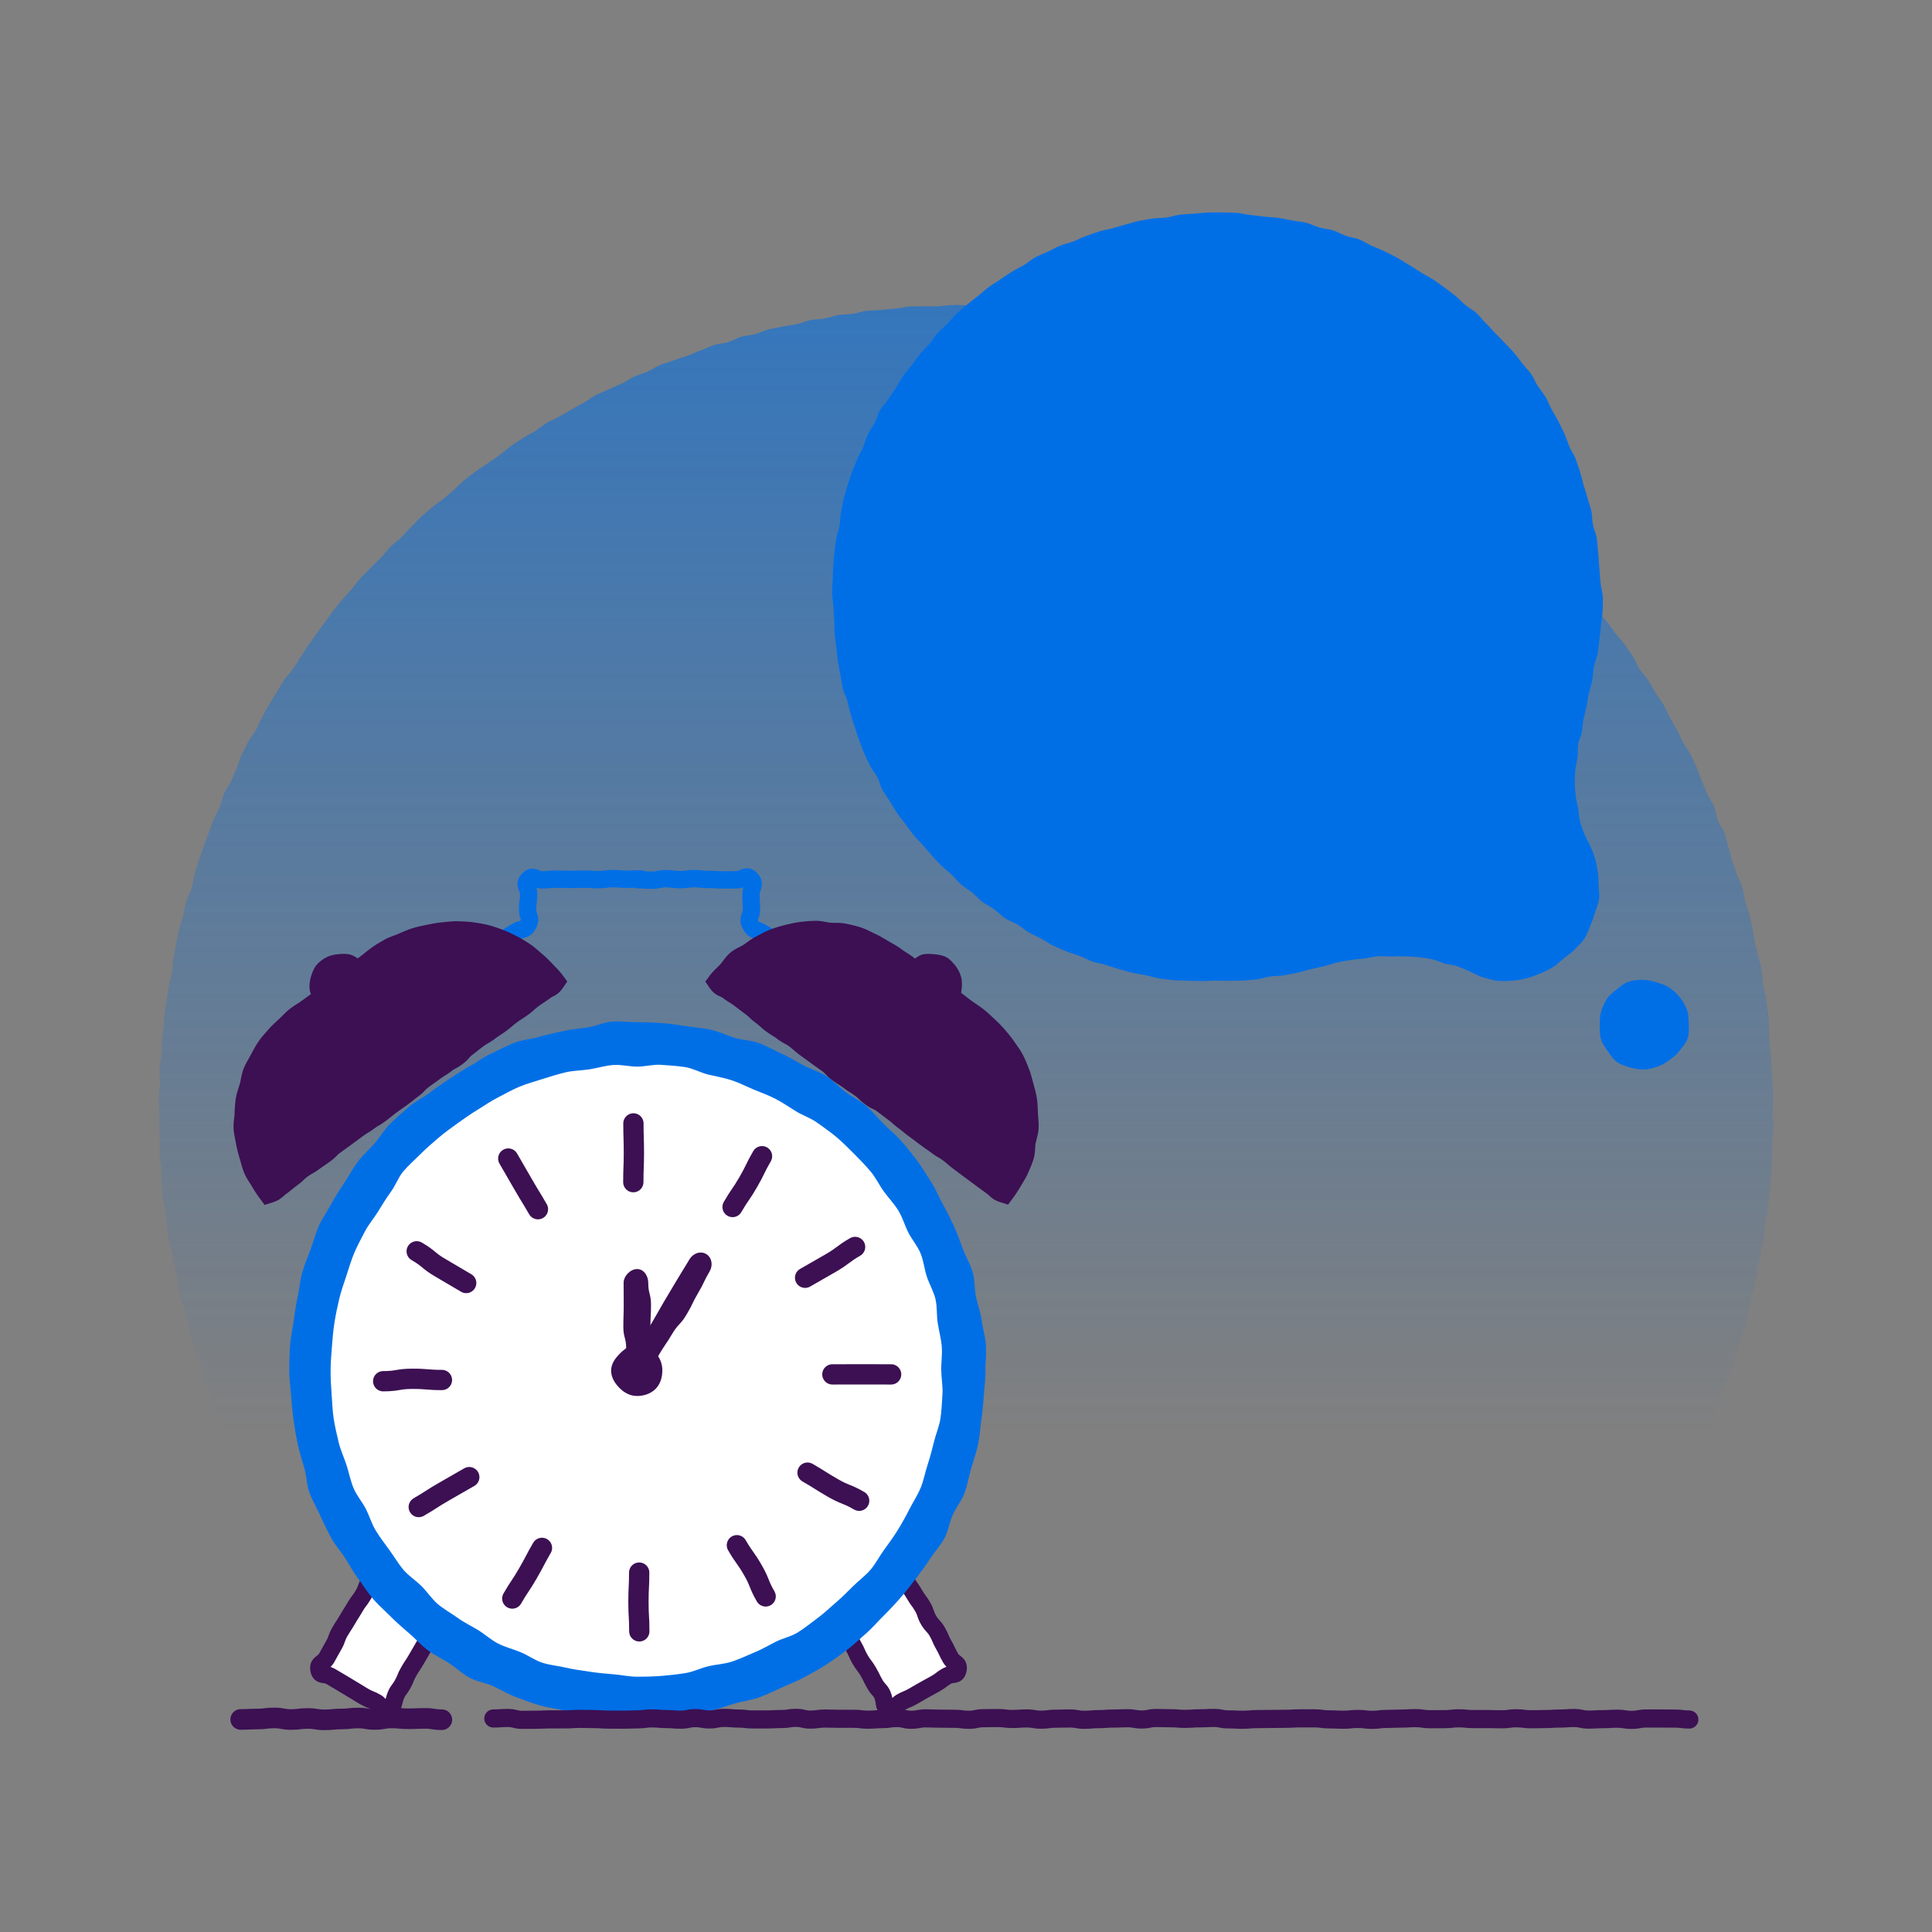<?xml version="1.0" encoding="UTF-8"?>
<svg xmlns="http://www.w3.org/2000/svg" data-name="Layer 1" viewBox="0 0 500 500" width="64" height="64"><rect x="0" y="0" width="500" height="500" fill="#808080" stroke="none"/><defs><linearGradient id="a" x1="250.03" x2="250.03" y1="419.21" y2="-118.78" gradientUnits="userSpaceOnUse"><stop offset=".09" stop-color="#006fe6" stop-opacity="0"/><stop offset=".42" stop-color="#006fe6" stop-opacity=".35"/><stop offset="1" stop-color="#006fe6"/></linearGradient></defs><path fill="url(#a)" d="M458.68 287.97c0 1.23.38 2.45.36 3.67-.02 1.23-.38 2.44-.42 3.66-.04 1.22.01 2.45-.05 3.67s.03 2.46-.06 3.67c-.08 1.22-.19 2.44-.3 3.66-.11 1.22-.26 2.44-.39 3.65s-.22 2.44-.37 3.65-.59 2.39-.76 3.6c-.17 1.21-.11 2.46-.31 3.66s-.56 2.39-.77 3.59c-.21 1.21-.42 2.41-.66 3.61s-.38 2.42-.63 3.62-.66 2.36-.94 3.55-.46 2.41-.75 3.59-.39 2.43-.71 3.61-.87 2.3-1.21 3.48c-.34 1.18-.81 2.31-1.17 3.48s-.44 2.43-.82 3.59-1.01 2.24-1.41 3.4-.98 2.25-1.4 3.39-.69 2.35-1.13 3.49-.64 2.38-1.1 3.51-.91 2.28-1.39 3.4-1.26 2.12-1.77 3.23-1.16 2.16-1.68 3.26c-.52 1.11-.93 2.27-1.47 3.36s-1.1 2.18-1.66 3.27c-.56 1.09-1.11 2.18-1.68 3.26s-.95 2.27-1.54 3.34-1.48 1.97-2.09 3.03-1.03 2.23-1.67 3.28c-.63 1.05-1.49 1.96-2.14 2.99s-1.18 2.15-1.85 3.17c-.67 1.02-1.31 2.07-2 3.08-.69 1.01-1.62 1.85-2.33 2.85s-1.34 2.05-2.06 3.03-1.49 1.93-2.23 2.91-1.39 2.01-2.15 2.97c-.76.96-1.41 2.01-2.18 2.95s-1.49 1.95-2.28 2.88-1.68 1.78-2.49 2.7c-.81.92-1.8 1.67-2.62 2.57s-1.64 1.81-2.47 2.7-1.59 1.76-2.44 2.64c-1.81.35-1.82.15-3.67.15-1.85 0-1.85.1-3.69.1s-1.85-.37-3.69-.37c-1.85 0-1.85.37-3.69.37s-1.84-.03-3.69-.03-1.84-.19-3.69-.19-1.84.08-3.69.08-1.84.11-3.69.11-1.84-.13-3.69-.13-1.85.1-3.69.1-1.85.11-3.69.11c-1.85 0-1.85-.14-3.69-.14-1.85 0-1.85-.23-3.69-.23s-1.84-.08-3.69-.08-1.84.41-3.69.41c-1.84 0-1.84-.31-3.69-.31-1.85 0-1.85.25-3.69.25s-1.85-.19-3.69-.19-1.85.05-3.69.05c-1.85 0-1.85-.21-3.69-.21s-1.85.37-3.69.37c-1.85 0-1.85-.2-3.69-.2s-1.85.3-3.69.3-1.85.03-3.69.03c-1.85 0-1.85-.34-3.69-.34-1.85 0-1.85.3-3.69.3-1.85 0-1.85-.09-3.69-.09-1.85 0-1.85-.3-3.69-.3s-1.85.08-3.69.08c-1.84 0-1.84.02-3.69.02s-1.84.15-3.69.15h-3.69c-1.85 0-1.84-.25-3.69-.25s-1.85.23-3.69.23-1.85-.26-3.69-.26c-1.84 0-1.84.39-3.69.39s-1.84-.16-3.69-.16c-1.84 0-1.84-.21-3.69-.21s-1.84.4-3.69.4c-1.84 0-1.84-.17-3.69-.17h-3.69c-1.85 0-1.85.06-3.69.06-1.85 0-1.85.06-3.69.06-1.84 0-1.84-.24-3.69-.24-1.84 0-1.84.22-3.69.22s-1.85-.1-3.69-.1c-1.85 0-1.85-.26-3.69-.26s-1.85.05-3.69.05-1.85.23-3.69.23-1.85-.16-3.69-.16c-1.85 0-1.85-.09-3.69-.09-1.85 0-1.85.31-3.69.31s-1.85-.34-3.69-.34c-1.85 0-1.85.41-3.69.41s-1.85-.28-3.69-.28-1.85.03-3.69.03-1.85.23-3.69.23c-1.85 0-1.85-.23-3.69-.23-1.85 0-1.85-.17-3.69-.17-1.85 0-1.85.44-3.69.44-1.85 0-1.85-.3-3.69-.3-1.85 0-1.85.11-3.69.11s-1.85-.13-3.69-.13c-1.85 0-1.85-.05-3.69-.05s-1.85.24-3.69.24-1.85.07-3.69.07c-1.85 0-1.85-.11-3.69-.11-1.84 0-1.84-.15-3.69-.15s-1.85.11-3.69.11c-1.85 0-1.85-.21-3.69-.21-1.85 0-1.85.27-3.7.27s-1.85-.07-3.69-.07-1.85.1-3.7.1-1.85.05-3.7.05-1.85.07-3.7.07-1.85-.44-3.7-.44-1.85-.01-3.7-.01-1.85.15-3.7.15-1.85.22-3.7.22-1.85-.08-3.7-.08-1.93.55-3.75.2c-.85-.88-1.8-1.87-2.63-2.76-.84-.89-1.6-1.85-2.43-2.76s-1.38-2.04-2.19-2.96-1.72-1.74-2.51-2.68-1.56-1.88-2.33-2.83c-.77-.95-1.79-1.7-2.55-2.66s-1.4-2.01-2.14-2.99-1.57-1.89-2.29-2.87c-.72-.99-1.46-1.97-2.17-2.96s-1.28-2.09-1.97-3.1-1.19-2.14-1.86-3.17c-.67-1.02-1.4-2-2.05-3.04s-1.48-1.96-2.11-3.01c-.63-1.05-.93-2.29-1.55-3.35s-1.31-2.06-1.91-3.13-1.25-2.1-1.83-3.18-1.06-2.21-1.62-3.29c-.56-1.09-1.44-2.01-1.98-3.11s-1.06-2.21-1.58-3.32-.85-2.3-1.35-3.42c-.5-1.11-1.03-2.22-1.51-3.34-.48-1.12-.71-2.35-1.17-3.48-.46-1.13-.9-2.27-1.34-3.41s-1.01-2.23-1.43-3.38c-.42-1.15-.94-2.26-1.34-3.42s-.59-2.38-.98-3.54-.91-2.27-1.27-3.44-.61-2.37-.94-3.55-.61-2.36-.93-3.55-.59-2.37-.88-3.56-.9-2.3-1.18-3.49-.18-2.46-.44-3.66-.49-2.39-.73-3.59-.49-2.39-.7-3.6-.84-2.34-1.03-3.55-.19-2.45-.36-3.66-.2-2.44-.35-3.65-.59-2.39-.72-3.61c-.13-1.21-.22-2.44-.32-3.66s.01-2.45-.07-3.68-.38-2.43-.45-3.65.07-2.45.03-3.68-.08-2.44-.1-3.67.02-2.44.02-3.67-.19-2.46-.17-3.69.29-2.45.34-3.68c.04-1.23-.22-2.47-.16-3.7s.43-2.44.51-3.66c.09-1.23 0-2.47.11-3.69.11-1.23.35-2.44.48-3.66s.1-2.47.25-3.68c.15-1.22.38-2.43.56-3.65s.4-2.43.6-3.64c.19-1.22.6-2.39.81-3.6s.13-2.48.37-3.68.42-2.43.68-3.63.5-2.41.78-3.61.74-2.35 1.04-3.54.5-2.41.82-3.6.99-2.28 1.34-3.45.44-2.43.8-3.61.68-2.37 1.06-3.53.81-2.33 1.21-3.49.87-2.3 1.3-3.45.83-2.32 1.27-3.46c.45-1.15 1.15-2.19 1.61-3.33.47-1.14.66-2.39 1.14-3.52s1.33-2.1 1.83-3.22c.51-1.12.95-2.27 1.47-3.38.53-1.11.7-2.39 1.25-3.49s1.11-2.2 1.67-3.29 1.46-2.01 2.04-3.09.99-2.26 1.6-3.33 1.18-2.16 1.8-3.22c.62-1.06 1.26-2.11 1.9-3.16s1.28-2.1 1.94-3.14 1.64-1.86 2.32-2.89c.68-1.03 1.3-2.09 1.99-3.1.7-1.01 1.29-2.1 2-3.1s1.41-2.01 2.14-3 1.43-2 2.18-2.98 1.41-2.02 2.18-2.98c.76-.96 1.55-1.91 2.33-2.86s1.65-1.83 2.44-2.76 1.5-1.95 2.32-2.87 1.77-1.72 2.6-2.62c.83-.91 1.77-1.71 2.62-2.6s1.56-1.91 2.42-2.79c.86-.88 1.94-1.54 2.81-2.4s1.63-1.85 2.52-2.69 1.68-1.8 2.59-2.63 1.87-1.59 2.79-2.41 2.01-1.43 2.95-2.22 1.86-1.6 2.81-2.38c.95-.78 1.73-1.77 2.69-2.54.96-.76 1.96-1.49 2.93-2.24s2.07-1.34 3.06-2.07 2.04-1.37 3.04-2.08 1.87-1.61 2.88-2.31 2.04-1.37 3.07-2.05c1.03-.68 2.16-1.18 3.2-1.84s1.97-1.48 3.02-2.12 2.23-1.05 3.29-1.67c1.06-.62 2.12-1.24 3.19-1.84s2.14-1.21 3.22-1.79 2.04-1.4 3.13-1.96 2.26-.97 3.37-1.51 2.25-.98 3.36-1.5c1.11-.53 2.11-1.28 3.23-1.79s2.32-.82 3.45-1.3 2.14-1.25 3.28-1.72 2.35-.74 3.49-1.19c1.14-.44 2.35-.73 3.5-1.16s2.25-1 3.41-1.4c1.16-.4 2.26-.99 3.43-1.37s2.46-.37 3.64-.73 2.24-1.09 3.42-1.43c1.18-.34 2.45-.36 3.64-.68 1.18-.32 2.29-.94 3.49-1.24 1.19-.3 2.42-.43 3.62-.71 1.2-.28 2.43-.37 3.64-.62s2.34-.83 3.54-1.06 2.46-.2 3.67-.41 2.37-.72 3.58-.91 2.47-.13 3.68-.3 2.39-.64 3.62-.79 2.46-.1 3.69-.23c1.22-.13 2.45-.2 3.67-.31s2.43-.47 3.66-.55 2.46-.01 3.69-.07 2.46.05 3.69 0 2.45-.29 3.68-.32 2.46.02 3.69.02 2.46.23 3.69.25c1.23.02 2.47-.19 3.69-.15 1.23.04 2.44.48 3.67.54s2.48-.24 3.7-.15c1.23.09 2.43.52 3.65.63s2.48-.1 3.7.03 2.4.62 3.62.77c1.22.15 2.44.29 3.65.46s2.45.24 3.66.43c1.22.19 2.48.12 3.68.33s2.39.62 3.59.85 2.43.4 3.63.65 2.42.45 3.62.73 2.34.81 3.53 1.11 2.46.31 3.65.63 2.28.97 3.46 1.31 2.4.57 3.57.93 2.35.72 3.52 1.1 2.24 1.04 3.4 1.44c1.16.4 2.37.67 3.52 1.09 1.15.43 2.36.72 3.5 1.17s2.29.91 3.42 1.37 2.2 1.11 3.33 1.6 2.38.7 3.5 1.21 2.15 1.22 3.26 1.74c1.11.53 2.16 1.18 3.26 1.73s2.27.96 3.36 1.52 2.17 1.16 3.25 1.74 2.08 1.32 3.15 1.92c1.07.6 2.34.86 3.4 1.48s1.9 1.62 2.95 2.26c1.05.64 2.13 1.22 3.17 1.88s2.15 1.19 3.18 1.87c1.03.68 2.15 1.22 3.16 1.91 1.01.7 1.85 1.65 2.85 2.36s2.11 1.28 3.1 2.01 1.89 1.58 2.87 2.33 1.89 1.57 2.85 2.33c.96.76 2.11 1.3 3.06 2.08s1.91 1.55 2.85 2.35 1.6 1.9 2.52 2.72 1.94 1.52 2.84 2.35 1.98 1.49 2.87 2.33 1.77 1.71 2.65 2.57c.88.86 1.61 1.87 2.47 2.75s1.58 1.89 2.42 2.78 1.88 1.6 2.71 2.51c.83.91 1.42 2.03 2.24 2.95s1.93 1.58 2.73 2.52c.8.93 1.61 1.87 2.39 2.81.78.95 1.18 2.2 1.95 3.17s1.71 1.78 2.45 2.76 1.47 1.97 2.2 2.96 1.64 1.85 2.35 2.85c.71 1 1.38 2.04 2.08 3.05s1.04 2.26 1.72 3.29 1.62 1.88 2.27 2.92c.66 1.04 1.21 2.14 1.85 3.19.64 1.05 1.45 2 2.07 3.06s1.04 2.24 1.64 3.31c.6 1.07 1.25 2.12 1.83 3.2s1.08 2.21 1.64 3.3 1.4 2.05 1.94 3.15 1.03 2.23 1.56 3.34.8 2.34 1.31 3.46.93 2.27 1.42 3.4c.49 1.13 1.32 2.11 1.79 3.25s.51 2.44.96 3.59 1.28 2.14 1.7 3.3.63 2.38 1.04 3.55.58 2.39.96 3.56.85 2.3 1.22 3.48 1.06 2.25 1.4 3.43c.34 1.18.42 2.43.74 3.62s.82 2.33 1.12 3.52c.3 1.19.53 2.4.8 3.6s.34 2.44.6 3.64.7 2.36.94 3.57.62 2.39.83 3.6.21 2.46.4 3.67.52 2.41.69 3.63c.17 1.22.38 2.43.53 3.65.15 1.22.14 2.46.27 3.68.13 1.22-.02 2.47.08 3.69.11 1.22.32 2.44.41 3.66.09 1.22.1 2.45.16 3.68s.24 2.45.28 3.68c.04 1.23.14 2.45.16 3.68s-.19 2.46-.19 3.69z"/><path fill="none" stroke="#006fe6" stroke-miterlimit="10" stroke-width="4.5" d="M124.13 247.49c1.58-1 1.39-1.3 2.96-2.3 1.58-1 1.61-.96 3.18-1.96 1.58-1 1.56-1.03 3.14-2.04s2.39-.25 3.27-1.9c.92-1.72-.14-1.99-.14-3.94s.28-1.96.28-3.91-1.43-2.38-.09-3.81c1.25-1.34 1.72.08 3.55.08s1.83-.19 3.65-.19 1.83.07 3.65.07 1.83-.07 3.65-.07 1.83.13 3.65.13 1.83-.26 3.65-.26 1.83.15 3.66.15 1.83-.07 3.66-.07c.4 0-1.2.2-.8.2 1.83 0 1.83.12 3.65.12s1.83-.39 3.65-.39 1.83.25 3.65.25 1.83-.26 3.65-.26 1.83.21 3.65.21 1.83.12 3.65.12 1.83-.02 3.66-.02 2.47-1.54 3.72-.2c1.34 1.43.02 2.01.02 3.97s.12 1.96.12 3.91-1.17 2.21-.25 3.94 1.52 1.13 3.1 2.13 1.65.89 3.22 1.9c1.58 1 1.57 1.02 3.15 2.03 1.58 1 1.5 1.13 3.08 2.13"/><path fill="#fff" d="M230.31 442.5c1.62.53 1.37-1.11 2.84-1.96s1.59-.65 3.07-1.5l2.96-1.7c1.48-.85 1.51-.8 2.99-1.65s1.37-1.05 2.85-1.91 2.53.07 2.89-1.6c.4-1.84-.98-1.49-1.92-3.12-.94-1.63-.8-1.71-1.74-3.35-.94-1.63-.74-1.75-1.68-3.39s-1.31-1.42-2.26-3.05c-.94-1.63-.59-1.83-1.54-3.46s-1.14-1.52-2.08-3.15-1.09-1.55-2.03-3.19-.62-1.82-1.56-3.46c-.95-1.64-1.13-1.53-2.08-3.17s.02-2.86-1.78-3.44c-1.62-.53-1.46 1.08-2.93 1.93s-1.51.79-2.99 1.65c-1.48.85-1.55.73-3.03 1.58s-1.54.75-3.01 1.6c-1.48.85-1.45.91-2.93 1.77-1.48.85-2.73.12-3.09 1.79-.4 1.84 1.2 1.65 2.14 3.28s1.1 1.54 2.04 3.18.74 1.75 1.68 3.38 1.09 1.55 2.03 3.18.8 1.71 1.74 3.34.76 1.74 1.7 3.38c.94 1.63 1.16 1.51 2.1 3.14s.84 1.69 1.78 3.33 1.48 1.4 2.07 3.2c.63 1.92-.03 2.77 1.77 3.35z"/><path fill="none" stroke="#3c1053" stroke-miterlimit="10" stroke-width="4.5" d="M230.31 442.5c1.62.53 1.37-1.11 2.84-1.96s1.59-.65 3.07-1.5l2.96-1.7c1.48-.85 1.51-.8 2.99-1.65s1.37-1.05 2.85-1.91 2.53.07 2.89-1.6c.4-1.84-.98-1.49-1.92-3.12-.94-1.63-.8-1.71-1.74-3.35-.94-1.63-.74-1.75-1.68-3.39s-1.31-1.42-2.26-3.05c-.94-1.63-.59-1.83-1.54-3.46s-1.14-1.52-2.08-3.15-1.09-1.55-2.03-3.19-.62-1.82-1.56-3.46c-.95-1.64-1.13-1.53-2.08-3.17s.02-2.86-1.78-3.44c-1.62-.53-1.46 1.08-2.93 1.93s-1.51.79-2.99 1.65c-1.48.85-1.55.73-3.03 1.58s-1.54.75-3.01 1.6c-1.48.85-1.45.91-2.93 1.77-1.48.85-2.73.12-3.09 1.79-.4 1.84 1.2 1.65 2.14 3.28s1.1 1.54 2.04 3.18.74 1.75 1.68 3.38 1.09 1.55 2.03 3.18.8 1.71 1.74 3.34.76 1.74 1.7 3.38c.94 1.63 1.16 1.51 2.1 3.14s.84 1.69 1.78 3.33 1.48 1.4 2.07 3.2c.63 1.92-.03 2.77 1.77 3.35z"/><path fill="#fff" d="M100.19 442.37c-1.62.53-1.34-.95-2.82-1.8-1.48-.85-1.6-.64-3.08-1.49s-1.44-.92-2.92-1.77-1.45-.91-2.93-1.76c-1.48-.85-1.46-.88-2.94-1.74-1.48-.85-2.57.06-2.93-1.61-.4-1.84 1.03-1.51 1.97-3.14s.89-1.66 1.84-3.29c.94-1.63.62-1.82 1.57-3.45s1.04-1.58 1.98-3.21 1.02-1.59 1.96-3.22c.94-1.63 1.16-1.51 2.11-3.14.94-1.63.65-1.8 1.6-3.43s1.03-1.59 1.97-3.22c.95-1.64.84-1.7 1.78-3.33s.23-2.54 2.02-3.13c1.62-.53 1.49.68 2.97 1.54 1.48.85 1.44.91 2.92 1.76s1.37 1.04 2.85 1.89 1.64.57 3.12 1.42c1.48.85 1.36 1.06 2.84 1.92s2.66-.05 3.02 1.62c.4 1.84-1.06 1.57-2 3.2-.94 1.63-1.03 1.58-1.97 3.22-.94 1.63-.84 1.69-1.79 3.32s-.73 1.76-1.67 3.39c-.94 1.63-1.05 1.57-1.99 3.2s-.96 1.63-1.9 3.26-1.05 1.57-1.99 3.21c-.94 1.63-.71 1.77-1.65 3.41s-1.25 1.46-1.86 3.25c-.64 1.87-.28 2.55-2.08 3.13z"/><path fill="none" stroke="#3c1053" stroke-miterlimit="10" stroke-width="4.5" d="M100.19 442.37c-1.62.53-1.34-.95-2.82-1.8-1.48-.85-1.6-.64-3.08-1.49s-1.44-.92-2.92-1.77-1.45-.91-2.93-1.76c-1.48-.85-1.46-.88-2.94-1.74-1.48-.85-2.57.06-2.93-1.61-.4-1.84 1.03-1.51 1.97-3.14s.89-1.66 1.84-3.29c.94-1.63.62-1.82 1.57-3.45s1.04-1.58 1.98-3.21 1.02-1.59 1.96-3.22c.94-1.63 1.16-1.51 2.11-3.14.94-1.63.65-1.8 1.6-3.43s1.03-1.59 1.97-3.22c.95-1.64.84-1.7 1.78-3.33s.23-2.54 2.02-3.13c1.62-.53 1.49.68 2.97 1.54 1.48.85 1.44.91 2.92 1.76s1.37 1.04 2.85 1.89 1.64.57 3.12 1.42c1.48.85 1.36 1.06 2.84 1.92s2.66-.05 3.02 1.62c.4 1.84-1.06 1.57-2 3.2-.94 1.63-1.03 1.58-1.97 3.22-.94 1.63-.84 1.69-1.79 3.32s-.73 1.76-1.67 3.39c-.94 1.63-1.05 1.57-1.99 3.2s-.96 1.63-1.9 3.26-1.05 1.57-1.99 3.21c-.94 1.63-.71 1.77-1.65 3.41s-1.25 1.46-1.86 3.25c-.64 1.87-.28 2.55-2.08 3.13z"/><path fill="#006fe6" d="M255.01 354.71c0-2.16.31-4.33.16-6.46-.15-2.16-.78-4.26-1.08-6.37-.3-2.14-1.05-4.17-1.5-6.25s-.25-4.37-.86-6.42-1.78-3.94-2.53-5.95-1.46-4.04-2.35-5.98a85.64 85.64 0 0 0-2.9-5.74c-1.03-1.89-1.85-3.9-3.01-5.7-1.16-1.81-2.26-3.69-3.54-5.4s-2.65-3.42-4.05-5.04-3.12-2.98-4.64-4.5c-1.52-1.52-2.88-3.23-4.5-4.64s-3.64-2.34-5.36-3.63c-1.71-1.29-3.18-2.96-4.98-4.12-1.8-1.16-3.97-1.73-5.86-2.76-1.88-1.03-3.72-2.14-5.67-3.03-1.95-.89-3.82-1.99-5.84-2.74s-4.25-.76-6.32-1.37-3.99-1.63-6.1-2.08c-2.09-.45-4.23-.63-6.37-.94-2.11-.3-4.23-.65-6.38-.81-2.12-.15-4.27-.24-6.43-.24s-4.34-.31-6.46-.16c-2.16.15-4.2 1.21-6.31 1.51-2.14.3-4.26.5-6.34.95s-4.2.9-6.25 1.5c-2.07.61-4.3.74-6.3 1.49-2.02.75-3.92 1.82-5.87 2.71-1.96.89-3.69 2.22-5.57 3.25-1.89 1.03-3.64 2.24-5.44 3.4s-3.53 2.4-5.25 3.68c-1.72 1.29-3.71 2.22-5.33 3.63s-3.27 2.81-4.78 4.32c-1.52 1.52-2.63 3.42-4.03 5.04s-3.05 3.04-4.34 4.76c-1.29 1.71-2.31 3.62-3.48 5.42s-2.35 3.58-3.38 5.47c-1.03 1.88-2.28 3.66-3.18 5.62s-1.42 4.06-2.17 6.08-1.58 3.99-2.18 6.06c-.6 2.05-.74 4.23-1.2 6.33s-.75 4.19-1.05 6.33-.77 4.2-.92 6.36-.2 4.26-.2 6.43.31 4.28.46 6.41c.15 2.16.35 4.27.65 6.38.3 2.14.64 4.24 1.09 6.32s1.1 4.13 1.7 6.18c.61 2.07.59 4.33 1.34 6.34.75 2.02 1.86 3.9 2.75 5.84s1.81 3.9 2.84 5.78 2.49 3.51 3.65 5.31 2.16 3.71 3.45 5.42 2.43 3.56 3.83 5.18 3.04 3.04 4.56 4.56c1.52 1.52 3.14 2.91 4.77 4.32s3.06 3.05 4.78 4.33c1.71 1.29 3.7 2.2 5.5 3.36 1.8 1.16 3.39 2.71 5.28 3.74s4.15 1.29 6.1 2.19c1.95.89 3.78 2.03 5.8 2.78 2 .75 4.01 1.52 6.07 2.13s4.19.88 6.3 1.34 4.21.67 6.34.97 4.19.97 6.34 1.12c2.12.15 4.28.07 6.44.07s4.33.24 6.45.09c2.16-.15 4.23-.9 6.34-1.2s4.26-.55 6.35-1c2.11-.46 4.11-1.23 6.16-1.83 2.07-.61 4.24-.83 6.25-1.57s3.96-1.67 5.91-2.56c1.96-.89 3.98-1.66 5.86-2.69 1.89-1.03 3.79-2.07 5.59-3.23s3.55-2.45 5.27-3.73 3.28-2.79 4.9-4.2 3.02-3.04 4.54-4.56c1.52-1.52 2.99-3.06 4.4-4.68s2.73-3.29 4.02-5.01 2.6-3.4 3.76-5.21c1.16-1.8 2.67-3.42 3.7-5.3 1.03-1.88 1.29-4.15 2.19-6.1.89-1.95 2.3-3.68 3.05-5.7s1.07-4.16 1.68-6.23 1.31-4.08 1.77-6.19c.45-2.09.56-4.24.86-6.38.3-2.11.5-4.23.65-6.39.15-2.12.44-4.25.44-6.42z"/><path fill="#fff" d="M243.57 354.71c0-2.09.32-4.16.16-6.21s-.74-4.08-1.05-6.12-.11-4.21-.59-6.21-1.6-3.86-2.24-5.82-.84-4.11-1.63-6.02c-.8-1.92-2.23-3.54-3.16-5.38s-1.49-3.91-2.58-5.67c-1.09-1.77-2.55-3.28-3.76-4.95-1.22-1.68-2.1-3.62-3.45-5.2s-2.79-3.09-4.26-4.55-2.95-2.95-4.52-4.29c-1.57-1.34-3.32-2.51-4.99-3.73-1.67-1.22-3.72-1.86-5.49-2.95-1.76-1.08-3.45-2.26-5.29-3.21s-3.77-1.65-5.69-2.44c-1.91-.79-3.74-1.76-5.71-2.4-1.96-.64-4-.98-6.02-1.46-2-.48-3.9-1.6-5.95-1.93-2.03-.32-4.13-.43-6.21-.59s-4.14.46-6.23.46-4.18-.58-6.22-.42c-2.08.16-4.09.8-6.13 1.12-2.06.32-4.18.3-6.18.78s-4.03 1.09-5.99 1.73c-1.98.64-4.02 1.18-5.92 1.97-1.92.8-3.74 1.85-5.58 2.79-1.85.94-3.57 2.14-5.33 3.22s-3.47 2.26-5.15 3.48c-1.68 1.22-3.37 2.42-4.94 3.77-1.57 1.35-3.16 2.7-4.62 4.17-1.46 1.46-3.06 2.84-4.41 4.42-1.34 1.57-2.04 3.67-3.26 5.34-1.22 1.67-2.28 3.42-3.37 5.19s-2.48 3.34-3.42 5.19-1.97 3.66-2.76 5.58c-.79 1.91-1.37 3.91-2.02 5.89s-1.35 3.92-1.83 5.95c-.48 2-.9 4.05-1.23 6.11-.32 2.03-.49 4.11-.65 6.19s-.34 4.13-.34 6.22.11 4.18.27 6.22c.16 2.08.21 4.18.53 6.22s.81 4.1 1.29 6.11 1.39 3.93 2.03 5.89c.64 1.98 1.03 4.06 1.82 5.96s2.24 3.54 3.18 5.37c.94 1.85 1.51 3.9 2.6 5.66 1.09 1.77 2.36 3.42 3.57 5.09 1.22 1.68 2.27 3.51 3.62 5.08s3.18 2.71 4.64 4.18 2.62 3.28 4.19 4.62c1.57 1.34 3.44 2.34 5.12 3.56s3.56 2.1 5.33 3.18c1.76 1.08 3.31 2.54 5.16 3.48 1.84.94 3.89 1.44 5.81 2.23s3.64 2.08 5.62 2.73c1.96.64 4.08.8 6.11 1.28 2 .48 4.06.71 6.12 1.04 2.03.32 4.08.51 6.16.67s4.1.64 6.19.64 4.17-.05 6.22-.21 4.15-.4 6.18-.72c2.06-.32 3.97-1.3 5.97-1.78 2.02-.48 4.14-.56 6.1-1.2s3.85-1.55 5.76-2.34 3.71-1.83 5.54-2.77c1.85-.94 3.99-1.36 5.76-2.44 1.77-1.09 3.38-2.44 5.05-3.66 1.68-1.22 3.17-2.67 4.75-4.02s3.04-2.81 4.5-4.27 3.19-2.7 4.53-4.27c1.34-1.57 2.29-3.47 3.51-5.15 1.22-1.67 2.44-3.34 3.53-5.1s2.09-3.57 3.03-5.42c.94-1.84 2.1-3.59 2.9-5.51.79-1.91 1.16-3.98 1.8-5.96s1.18-3.95 1.66-5.97c.48-2 1.35-3.95 1.67-6.01s.36-4.13.52-6.21c.16-2.05-.29-4.13-.29-6.22z"/><g fill="#3c1053"><path d="M164.89 358.3c-1.77 0-3.6-1.82-3.6-3.59 0-2.83.77-2.83.77-5.67s-.74-2.84-.74-5.67c0-2.84.1-2.84.1-5.68s-.03-2.84-.03-5.68c0-1.77 1.73-3.58 3.5-3.58s2.88 1.81 2.88 3.58c0 2.83.71 2.83.71 5.67s-.15 2.84-.15 5.67c0 2.84.05 2.84.05 5.68s-.16 2.84-.16 5.68c0 1.77-1.57 3.59-3.34 3.59z"/><path d="M164.89 358.19c-.54 0-1.17-.28-1.68-.57-1.53-.89-1.76-2.85-.88-4.38 1.61-2.73 1.46-2.81 3.07-5.54 1.61-2.72 1.7-2.67 3.31-5.39 1.61-2.72 1.55-2.76 3.16-5.49 1.61-2.73 1.63-2.72 3.24-5.44 1.61-2.73 1.68-2.69 3.29-5.42.89-1.53 2.79-2.32 4.32-1.44 1.53.89 1.84 2.94.95 4.48-1.61 2.73-1.37 2.87-2.98 5.59s-1.37 2.86-2.99 5.58c-1.61 2.72-2.18 2.39-3.79 5.11-1.61 2.73-1.78 2.63-3.39 5.35-1.61 2.73-1.57 2.75-3.18 5.48-.59 1.03-1.35 2.06-2.46 2.06z"/><path d="M171.42 354.71c0-1.82-.68-3.46-1.87-4.66-1.19-1.19-2.84-2.04-4.66-2.04s-3.24 1.07-4.44 2.27c-1.19 1.19-2.29 2.61-2.29 4.44s1.01 3.33 2.2 4.52c1.19 1.19 2.7 2.04 4.52 2.04s3.56-.62 4.76-1.81 1.77-2.94 1.77-4.76z"/></g><g fill="none" stroke="#3c1053" stroke-linecap="round" stroke-miterlimit="10" stroke-width="5.25"><path d="M163.93 290.74c0 3.8.12 3.8.12 7.6s-.15 3.8-.15 7.6M131.54 299.83l3.8 6.58c1.9 3.29 1.98 3.24 3.88 6.53M107.84 323.84c3.29 1.9 2.97 2.45 6.26 4.34 3.29 1.9 3.26 1.96 6.55 3.86M99.17 357.46c3.8 0 3.8-.63 7.6-.63s3.8.31 7.6.31M108.37 390.02c3.29-1.9 3.2-2.06 6.49-3.96s3.3-1.88 6.59-3.78M132.58 413.7c1.9-3.29 2.11-3.17 4.01-6.46s1.77-3.36 3.67-6.65M165.45 422.19c0-3.8-.22-3.8-.22-7.6s.19-3.8.19-7.6M198.15 413.15c-1.9-3.29-1.43-3.56-3.33-6.85-1.9-3.29-2.21-3.11-4.11-6.4M222.35 388.39c-3.29-1.9-3.56-1.44-6.85-3.34-3.29-1.9-3.22-2.03-6.51-3.93M230.62 355.69c-3.8 0-3.8-.01-7.6-.01s-3.8.01-7.6.01M221.3 322.71c-3.29 1.9-3.06 2.29-6.35 4.19s-3.3 1.88-6.59 3.78M197.21 299.23c-1.9 3.29-1.67 3.42-3.57 6.71s-2.15 3.14-4.05 6.43"/></g><path fill="none" stroke="#3c1053" stroke-linecap="round" stroke-linejoin="round" stroke-width="4.69" d="M437.2 445.01c-1.86 0-1.86-.24-3.73-.24s-1.86-.02-3.73-.02h-3.73c-1.86 0-1.86.35-3.73.35s-1.86-.3-3.73-.3-1.86.12-3.73.12c-1.86 0-1.86.11-3.73.11-1.86 0-1.86-.41-3.73-.41s-1.86.14-3.73.14-1.86.13-3.73.13c-1.86 0-1.86.05-3.73.05s-1.86-.25-3.73-.25-1.86.26-3.73.26-1.86-.06-3.73-.06h-3.73c-1.86 0-1.86-.19-3.73-.19s-1.86.22-3.73.22c-1.86 0-1.86.01-3.73.01s-1.86-.28-3.73-.28c-1.86 0-1.86.12-3.73.12s-1.86.08-3.73.08c-1.86 0-1.86.24-3.73.24-1.86 0-1.86-.23-3.73-.23s-1.86.2-3.73.2-1.86-.09-3.73-.09-1.86-.26-3.73-.26h-3.73c-1.87 0-1.86.11-3.73.11s-1.86.04-3.73.04c-1.86 0-1.86.04-3.73.04s-1.86.17-3.73.17-1.86-.1-3.72-.1-1.86-.37-3.72-.37-1.86.1-3.72.1-1.86.14-3.73.14-1.86-.16-3.73-.16-1.86-.06-3.73-.06-1.86.38-3.73.38c-1.86 0-1.86-.32-3.72-.32s-1.86.08-3.72.08-1.86.15-3.72.15-1.86.17-3.73.17c-1.86 0-1.86-.34-3.73-.34-1.86 0-1.86.06-3.73.06-1.86 0-1.86.25-3.73.25-1.86 0-1.86-.32-3.73-.32-1.86 0-1.86.14-3.73.14s-1.86-.24-3.73-.24-1.86.04-3.73.04c-1.86 0-1.86.41-3.73.41-1.86 0-1.86-.26-3.73-.26-1.86 0-1.86-.03-3.73-.03-1.86 0-1.86-.08-3.73-.08-1.87 0-1.87.36-3.73.36s-1.86-.44-3.73-.44-1.86.27-3.73.27-1.86.15-3.73.15c-1.87 0-1.87-.23-3.73-.23h-3.73c-1.86 0-1.86-.06-3.73-.06-1.87 0-1.87.27-3.73.27-1.86 0-1.86-.45-3.73-.45-1.87 0-1.87.3-3.73.3-1.86 0-1.86.1-3.73.1s-1.87.01-3.73.01c-1.87 0-1.87-.23-3.73-.23s-1.87-.17-3.73-.17-1.87.4-3.73.4-1.87-.34-3.73-.34c-1.86 0-1.86.4-3.73.4-1.87 0-1.87-.16-3.73-.16-1.86 0-1.86-.17-3.73-.17-1.87 0-1.87.25-3.73.25s-1.86.08-3.73.08-1.87-.02-3.73-.02-1.87-.13-3.73-.13-1.87-.06-3.73-.06-1.87.13-3.73.13h-3.73c-1.87 0-1.87.09-3.73.09s-1.87.03-3.73.03c-1.87 0-1.87-.48-3.74-.48s-1.87.13-3.74.13"/><path fill="none" stroke="#3c1053" stroke-linecap="round" stroke-linejoin="round" stroke-width="5.33" d="M114.35 445.06c-2.17 0-2.17-.34-4.33-.34s-2.17.09-4.34.09-2.17-.21-4.33-.21c-2.17 0-2.17.39-4.34.39s-2.17-.37-4.34-.37-2.17.25-4.34.25-2.17.22-4.34.22-2.17-.35-4.34-.35-2.17.27-4.34.27-2.17-.41-4.34-.41-2.17.28-4.34.28-2.17.11-4.34.11"/><g><path fill="#006fe6" fill-rule="evenodd" d="M424.99 253.58c1.26-.02 2.46.26 3.62.61s2.39.73 3.41 1.41 1.96 1.56 2.73 2.51c.78.96 1.39 2.07 1.82 3.22s.44 2.38.47 3.63c.02 1.25.13 2.52-.25 3.67-.39 1.17-1.23 2.13-1.96 3.12s-1.64 1.75-2.63 2.49-1.99 1.35-3.15 1.76-2.31.77-3.56.79c-1.28.02-2.49-.2-3.62-.53-1.21-.36-2.42-.72-3.41-1.42s-1.67-1.79-2.39-2.8c-.7-.98-1.39-1.99-1.76-3.2-.34-1.13-.29-2.36-.29-3.64 0-1.24.05-2.4.38-3.51.35-1.17.83-2.25 1.49-3.22s1.59-1.72 2.54-2.44 1.83-1.56 2.99-1.95 2.32-.49 3.56-.51zM364.81 68.63c1.02.6 1.98 1.29 2.98 1.92s2.1 1.11 3.07 1.77c.98.66 1.95 1.35 2.9 2.04s1.89 1.43 2.82 2.15 1.71 1.65 2.61 2.4c.91.76 2.01 1.29 2.89 2.07s1.55 1.8 2.4 2.62 1.61 1.72 2.43 2.56 1.67 1.65 2.46 2.53 1.67 1.67 2.43 2.57c.75.91 1.46 1.85 2.17 2.79s1.58 1.76 2.26 2.72c.68.96 1.09 2.11 1.74 3.09.64.99 1.42 1.89 2.03 2.9s.98 2.15 1.55 3.18 1.21 2.01 1.74 3.07 1.06 2.1 1.55 3.17.82 2.2 1.27 3.3 1.2 2.05 1.61 3.16c.41 1.1.78 2.22 1.15 3.34.37 1.11.59 2.28.92 3.42s.73 2.23 1.03 3.38.74 2.24 1.01 3.4c.26 1.14.17 2.37.4 3.53.24 1.24.83 2.42 1.02 3.66s.21 2.52.37 3.77.14 2.52.28 3.78.16 2.52.3 3.77.46 2.49.62 3.74c-.02 1.22.03 2.44-.06 3.65s-.3 2.42-.43 3.63-.21 2.43-.39 3.63-.24 2.43-.45 3.63-.76 2.34-.99 3.53c-.23 1.19-.2 2.44-.45 3.63s-.65 2.35-.91 3.54c-.23 1.08-.34 2.18-.57 3.26s-.55 2.14-.77 3.22-.23 2.2-.43 3.29-.77 2.11-.94 3.2-.03 2.23-.16 3.32c-.13 1.1-.5 2.17-.58 3.27-.08 1.11-.14 2.22-.14 3.33s.13 2.22.23 3.32c.1 1.1.44 2.17.63 3.26s.17 2.23.46 3.3.67 2.11 1.06 3.16.97 1.98 1.46 2.99c.55 1.11.95 2.26 1.33 3.37s.57 2.36.77 3.53.22 2.38.24 3.58.28 2.42.1 3.62-.69 2.29-1.04 3.47-.72 2.26-1.22 3.39c-.49 1.1-.83 2.35-1.55 3.4s-1.64 1.86-2.5 2.78c-.83.89-1.9 1.54-2.88 2.33s-1.81 1.7-2.88 2.33c-1.06.63-2.19 1.16-3.34 1.63-1.14.46-2.3.92-3.52 1.2s-2.43.51-3.68.59-2.49.15-3.74.01-2.41-.52-3.64-.87c-1.15-.33-2.23-.97-3.4-1.51-1.07-.5-2.16-.95-3.23-1.35s-2.32-.44-3.42-.76-2.19-.88-3.32-1.11-2.31-.37-3.46-.51-2.32-.15-3.49-.2-2.32 0-3.48.03-2.33-.14-3.5-.05-2.29.42-3.45.58-2.33.15-3.48.37-2.3.35-3.44.61c-1.13.25-2.23.67-3.36.96-1.17.3-2.34.54-3.5.8s-2.32.67-3.48.91-2.36.49-3.53.69-2.41.14-3.59.31c-1.19.17-2.35.63-3.53.76-1.2.13-2.4.18-3.59.27s-2.41.02-3.6.07c-1.2.05-2.4-.06-3.6-.05s-2.4.15-3.59.12-2.4-.03-3.6-.1-2.41-.02-3.6-.14-2.39-.25-3.58-.42-2.33-.63-3.51-.84-2.36-.4-3.53-.66-2.3-.66-3.46-.96-2.28-.72-3.43-1.07c-1.14-.35-2.35-.51-3.48-.9s-2.18-.99-3.3-1.43-2.3-.69-3.4-1.18c-1.09-.48-2.22-.91-3.3-1.43-1.07-.52-2.04-1.26-3.11-1.82s-2.17-1.02-3.21-1.62-1.93-1.42-2.95-2.06-2.24-.94-3.24-1.62-1.81-1.59-2.78-2.29-2.1-1.18-3.06-1.92c-.94-.73-1.73-1.66-2.66-2.43s-2.01-1.33-2.92-2.12-1.61-1.79-2.49-2.61c-.87-.8-1.84-1.5-2.67-2.32-.84-.83-1.61-1.73-2.41-2.59s-1.54-1.79-2.31-2.68c-.77-.89-1.66-1.69-2.39-2.6s-1.41-1.9-2.11-2.84-1.47-1.85-2.13-2.82c-.67-.97-1.24-2.01-1.87-3-.63-1-1.33-1.95-1.92-2.97s-.78-2.26-1.33-3.3-1.38-1.94-1.89-3-1.06-2.11-1.52-3.19-.82-2.21-1.25-3.31-.75-2.23-1.14-3.34-.71-2.24-1.06-3.37-.55-2.28-.85-3.43c-.3-1.13-.97-2.18-1.24-3.33s-.36-2.33-.58-3.49-.49-2.3-.68-3.47c-.19-1.17-.24-2.36-.39-3.52s-.31-2.35-.43-3.52c-.12-1.18-.03-2.37-.11-3.54s-.17-2.36-.21-3.53-.34-2.36-.35-3.54.11-2.37.15-3.54.07-2.37.15-3.54c.08-1.18.15-2.36.28-3.53s.33-2.34.5-3.51.63-2.29.84-3.45c.21-1.16.14-2.38.39-3.53.26-1.15.42-2.33.72-3.47s.62-2.29.96-3.42.76-2.24 1.15-3.36.89-2.19 1.32-3.29 1.08-2.1 1.55-3.19.73-2.26 1.25-3.32 1.24-2.01 1.79-3.06.8-2.25 1.39-3.28c.58-1.02 1.53-1.83 2.15-2.84.62-1 1.31-1.95 1.96-2.94s1.15-2.06 1.84-3.03c.68-.95 1.5-1.81 2.22-2.75s1.34-1.94 2.09-2.86 1.65-1.68 2.43-2.58c.78-.9 1.35-1.99 2.15-2.86s1.74-1.64 2.57-2.47 1.56-1.81 2.43-2.62c.87-.81 1.8-1.56 2.7-2.34s1.87-1.47 2.8-2.21 1.8-1.57 2.75-2.27c.95-.71 2-1.3 2.97-1.97s1.96-1.35 2.96-1.98 2.09-1.12 3.12-1.72 1.9-1.47 2.95-2.03 2.19-.94 3.26-1.46c1.07-.51 2.11-1.09 3.2-1.57s2.3-.64 3.41-1.08c1.1-.43 2.15-1.01 3.28-1.4s2.22-.83 3.36-1.18 2.32-.51 3.47-.82 2.26-.71 3.42-.99 2.28-.7 3.45-.93c1.16-.23 2.34-.4 3.52-.6 1.2-.2 2.44-.13 3.63-.29s2.37-.62 3.57-.74 2.43-.17 3.63-.25 2.42-.26 3.63-.3c1.21-.04 2.43-.04 3.64-.03 1.21 0 2.43.07 3.64.12s2.4.45 3.61.55 2.4.29 3.6.43c1.2.14 2.42.14 3.62.32s2.38.42 3.57.66 2.41.3 3.59.58c1.18.28 2.26.91 3.43 1.24s2.41.38 3.56.75 2.21 1.01 3.35 1.42c1.13.41 2.4.5 3.52.96s2.14 1.16 3.25 1.66 2.25.89 3.34 1.44 2.17 1.07 3.24 1.65 2.05 1.29 3.1 1.91z" data-name="00:-Visual-assets-/-Icons-/-Cora-/-32x32"/></g><path fill="#3c1053" d="M233.03 254.31c-.11 1.1.09 2.09.39 3.08.31 1.03.68 1.99 1.35 2.81s1.37 1.69 2.32 2.2 2.02.63 3.12.74c1.1.11 2.09-.2 3.08-.51s1.95-.72 2.77-1.39 1.52-1.43 2.03-2.38.68-1.91.79-3.01c.11-1.1.12-2.12-.18-3.11s-.76-1.98-1.44-2.8-1.38-1.7-2.33-2.21-2.03-.67-3.13-.78-2.23-.18-3.23.12-1.86 1.11-2.68 1.78-1.55 1.44-2.06 2.39-.69 1.95-.8 3.05z"/><g fill="#3c1053"><path fill-rule="evenodd" d="M185.85 254.1c.99 1.46 1.46 1 2.88 2.05s1.51.93 2.93 1.98 1.4 1.08 2.82 2.13 1.29 1.24 2.71 2.29 1.32 1.19 2.74 2.24c1.42 1.05 1.51.93 2.94 1.98s1.58.83 3 1.89 1.33 1.18 2.75 2.23 1.44 1.03 2.86 2.08 1.45 1.01 2.87 2.06c1.42 1.05 1.23 1.31 2.65 2.37 1.42 1.05 1.5.95 2.92 2s1.51.94 2.93 1.99 1.29 1.24 2.71 2.29 1.64.75 3.06 1.8 1.4 1.08 2.82 2.14 1.33 1.18 2.75 2.23 1.37 1.12 2.8 2.17c1.42 1.05 1.41 1.07 2.83 2.12 1.42 1.05 1.46 1.01 2.88 2.06s1.54.89 2.96 1.94 1.33 1.17 2.76 2.23 1.41 1.07 2.83 2.12 1.42 1.06 2.84 2.11 1.43 1.04 2.86 2.1 1.21 1.38 2.91 1.91c.73-.99 1.28-1.81 1.89-2.85.61-1.06 1.31-2.08 1.79-3.18s1-2.25 1.35-3.4.23-2.45.44-3.64.66-2.36.74-3.57-.11-2.43-.16-3.64-.06-2.43-.25-3.63c-.19-1.21-.53-2.4-.85-3.59-.33-1.18-.6-2.39-1.06-3.54s-.89-2.31-1.47-3.4c-.58-1.08-1.33-2.07-2.04-3.09s-1.48-1.96-2.29-2.89-1.67-1.79-2.58-2.63c-.89-.83-1.78-1.69-2.78-2.43-1.49-1.11-1.55-1.03-3.04-2.14s-1.46-1.15-2.95-2.26-1.5-1.1-2.99-2.2-1.57-1-3.07-2.1c-1.49-1.11-1.57-1.01-3.06-2.11-1.5-1.11-1.31-1.35-2.81-2.46s-1.58-1-3.07-2.11c-.99-.74-2.08-1.29-3.12-1.9s-2.09-1.27-3.2-1.76-2.19-1.14-3.35-1.51-2.38-.66-3.57-.9c-1.2-.24-2.46-.1-3.67-.2s-2.43-.49-3.65-.46-2.46.11-3.67.28-2.42.43-3.61.73-2.37.66-3.51 1.09-2.2 1.08-3.29 1.64-2.02 1.33-3.05 2.02-2.23 1.07-3.17 1.87-1.54 1.91-2.38 2.81c-.83.88-1.78 1.67-2.52 2.67z"/><path d="M260.89 311.76l-1.83-.57c-1.58-.5-2.21-1-2.92-1.65-.22-.2-.43-.4-.79-.66-.7-.52-1.05-.78-1.41-1.03-.37-.27-.73-.53-1.45-1.07l-2.85-2.11c-.73-.54-1.09-.81-1.45-1.08-.34-.26-.69-.52-1.39-1.04-.8-.59-1.2-.95-1.56-1.26-.31-.27-.58-.51-1.2-.97-.59-.44-.87-.6-1.23-.81a15 15 0 0 1-1.73-1.14c-.68-.5-1.02-.74-1.37-.98-.38-.26-.76-.53-1.51-1.08l-1.44-1.08c-.35-.26-.69-.53-1.39-1.04-.76-.56-1.13-.86-1.49-1.16-.32-.26-.64-.52-1.3-1.01-.81-.6-1.21-.96-1.56-1.27-.31-.27-.57-.51-1.18-.96-.74-.55-1.1-.83-1.46-1.11-.34-.26-.68-.52-1.36-1.03-.48-.36-.7-.45-1.05-.62-.48-.22-1.08-.49-2.02-1.19a14.08 14.08 0 0 1-1.62-1.37c-.29-.28-.52-.5-1.09-.92-.62-.46-.93-.65-1.28-.87-.4-.25-.84-.53-1.64-1.12-.63-.47-.96-.68-1.3-.89-.39-.25-.83-.53-1.62-1.11-.91-.67-1.34-1.14-1.69-1.51-.27-.29-.44-.48-.96-.85-.68-.5-1.02-.74-1.37-.98-.38-.26-.76-.53-1.5-1.08-.69-.51-1.04-.76-1.39-1.01-.37-.26-.74-.53-1.47-1.07-.81-.6-1.21-.95-1.56-1.26-.31-.27-.58-.51-1.19-.97-.54-.4-.8-.54-1.15-.72-.43-.23-.98-.51-1.85-1.16-.61-.46-.92-.64-1.27-.86-.4-.25-.86-.53-1.67-1.12-.82-.6-1.22-.97-1.57-1.29-.3-.27-.56-.51-1.17-.96a14.08 14.08 0 0 1-1.62-1.37c-.29-.28-.52-.5-1.09-.92-.73-.54-1.09-.82-1.45-1.1-.34-.26-.68-.52-1.37-1.03-.62-.46-.92-.64-1.27-.86-.4-.25-.85-.53-1.66-1.12-.31-.23-.51-.32-.8-.45-.88-.38-1.75-.85-2.71-2.26l-1.08-1.58 1.14-1.54c.61-.82 1.3-1.5 1.91-2.09.27-.27.55-.53.8-.81.25-.27.51-.61.78-.97.49-.66 1.05-1.4 1.83-2.06.79-.67 1.62-1.1 2.36-1.47.4-.2.77-.39 1.06-.58.3-.2.6-.42.9-.63.74-.53 1.5-1.08 2.42-1.54.3-.15.6-.32.9-.48.83-.45 1.69-.92 2.67-1.28 1.23-.46 2.51-.86 3.8-1.18 1.05-.26 2.44-.59 3.9-.79 1.24-.17 2.58-.27 3.97-.3 1.01-.03 1.91.14 2.72.29.44.08.86.15 1.23.19.41.04.82.04 1.23.04.82 0 1.75.01 2.74.21 1.51.31 2.74.61 3.86.97.95.3 1.82.73 2.58 1.11.35.17.7.35 1.05.51 1.04.46 1.97 1.02 2.88 1.55l.59.35c.25.15.51.29.76.44.85.48 1.73.98 2.6 1.62.67.5 1.02.72 1.38.94.41.26.87.55 1.7 1.16.92.68 1.37 1.15 1.73 1.52.29.3.5.52 1.08.94.67.5 1.03.73 1.38.95.4.26.86.55 1.68 1.16.67.49.99.7 1.37.94.41.26.87.55 1.7 1.16.74.55 1.11.82 1.48 1.09.38.28.76.55 1.51 1.11.78.58 1.16.88 1.55 1.18.35.27.69.55 1.4 1.07.69.51 1.05.75 1.41 1 .41.28.83.55 1.62 1.14.96.71 1.77 1.47 2.56 2.21l.44.41c1.07.99 1.98 1.92 2.79 2.85.77.89 1.67 1.96 2.48 3.13l.47.67c.59.84 1.2 1.7 1.72 2.68.57 1.06.99 2.12 1.4 3.15l.2.51c.41 1.03.68 2.05.94 3.02l.25.92c.33 1.2.67 2.43.88 3.75.17 1.1.21 2.14.25 3.15l.03.78c.02.37.05.73.08 1.1.07.86.15 1.84.08 2.85-.06.99-.3 1.9-.5 2.69-.1.39-.2.79-.28 1.18-.06.34-.09.76-.11 1.2-.05.82-.1 1.76-.4 2.74-.35 1.15-.81 2.21-1.26 3.24l-.2.45c-.41.95-.92 1.78-1.41 2.59-.18.29-.35.58-.52.87-.62 1.07-1.21 1.97-2.05 3.1l-1.14 1.54zm-70.95-58.06c.13.09.26.18.41.28.62.46.92.64 1.27.86.4.25.85.53 1.66 1.12.73.54 1.09.82 1.45 1.1.34.26.68.52 1.37 1.03.85.63 1.26 1.02 1.62 1.37.29.28.52.5 1.09.92.81.6 1.22.96 1.57 1.28.3.27.56.51 1.17.96.62.46.92.64 1.27.86.4.25.86.53 1.67 1.12.54.4.8.54 1.15.72.43.23.97.51 1.85 1.16.81.6 1.21.95 1.56 1.26.31.27.58.51 1.19.97.69.51 1.04.76 1.39 1.01.37.26.74.53 1.47 1.07.68.5 1.02.74 1.37.98.38.26.76.53 1.5 1.08.91.67 1.34 1.14 1.69 1.51.27.29.44.48.96.85.63.47.96.68 1.3.89.39.25.83.53 1.62 1.11.62.46.93.65 1.28.87.4.25.85.53 1.64 1.12.85.63 1.26 1.02 1.62 1.37.29.28.52.5 1.09.92.48.36.7.46 1.05.62.48.22 1.08.49 2.02 1.19.73.54 1.09.82 1.45 1.1.34.26.68.53 1.38 1.04.81.6 1.21.96 1.56 1.27.31.27.57.51 1.18.96.76.56 1.13.86 1.5 1.16.32.26.64.52 1.3 1.01l1.44 1.08c.35.26.69.53 1.39 1.04.68.5 1.02.74 1.37.98.38.26.76.53 1.51 1.08.59.44.87.6 1.23.81.42.25.9.52 1.73 1.14.8.59 1.2.95 1.56 1.26.31.27.58.51 1.2.97.72.53 1.08.81 1.44 1.08.35.26.69.53 1.4 1.05l2.85 2.11c.71.53 1.06.78 1.42 1.04.36.26.72.53 1.44 1.06.2.15.38.29.53.41.11-.17.21-.35.32-.53.19-.33.39-.65.59-.98.41-.68.8-1.32 1.06-1.93l.2-.47c.4-.93.79-1.8 1.04-2.65.11-.38.15-.92.18-1.5.03-.56.07-1.19.19-1.84.09-.52.23-1.04.36-1.56.16-.62.31-1.21.34-1.7.04-.62-.02-1.32-.08-2.06-.04-.43-.07-.85-.09-1.28l-.03-.83c-.03-.89-.06-1.73-.19-2.51-.16-1.02-.45-2.06-.75-3.16l-.26-.98c-.23-.86-.44-1.67-.73-2.39l-.21-.54c-.37-.93-.71-1.8-1.14-2.59-.37-.69-.86-1.39-1.38-2.12l-.5-.71c-.66-.95-1.43-1.88-2.11-2.65-.67-.77-1.45-1.57-2.37-2.42l-.46-.43c-.71-.66-1.38-1.29-2.09-1.81-.7-.52-1.06-.76-1.42-1-.41-.28-.82-.55-1.62-1.14-.78-.58-1.16-.88-1.54-1.18-.35-.27-.69-.55-1.4-1.08-.74-.55-1.11-.82-1.48-1.09-.38-.28-.76-.55-1.51-1.11-.67-.49-.99-.7-1.37-.94-.41-.26-.87-.55-1.7-1.16-.68-.5-1.03-.73-1.38-.96-.4-.26-.86-.55-1.68-1.16-.92-.69-1.37-1.15-1.74-1.52-.29-.3-.5-.52-1.08-.94-.67-.5-1-.71-1.38-.95-.41-.26-.87-.55-1.69-1.16-.61-.45-1.31-.85-2.05-1.26-.28-.16-.56-.32-.83-.48l-.61-.36c-.81-.48-1.57-.93-2.32-1.27-.42-.19-.84-.4-1.25-.6-.65-.32-1.26-.63-1.82-.8-.93-.3-1.97-.56-3.28-.82-.47-.1-1.07-.1-1.7-.1-.53 0-1.08 0-1.67-.06-.61-.05-1.2-.16-1.71-.25-.61-.11-1.17-.22-1.64-.2-1.19.03-2.32.11-3.37.25-.94.13-1.96.33-3.31.67-1.1.28-2.18.61-3.22 1-.63.24-1.29.6-1.99.98-.34.18-.67.36-1.01.54-.56.28-1.13.69-1.73 1.13-.34.25-.69.49-1.04.73-.55.37-1.11.65-1.6.9-.52.27-1.01.52-1.32.78-.31.27-.65.71-1 1.18-.33.44-.7.94-1.15 1.41-.13.14-.27.28-.41.42z"/></g><path fill="#3c1053" d="M96.46 254.3c.11 1.1.18 2.23-.12 3.22s-.98 1.95-1.66 2.77-1.63 1.32-2.58 1.83-1.84 1.14-2.94 1.25-2.24 0-3.24-.3-1.98-.95-2.8-1.62-1.32-1.65-1.83-2.59-1.07-1.86-1.17-2.96.06-2.2.37-3.19.72-2.1 1.39-2.92 1.6-1.52 2.55-2.02 2.02-.73 3.12-.83 2.24-.16 3.24.15 1.93 1.03 2.75 1.7c.82.67 1.39 1.58 1.9 2.53s.92 1.89 1.02 2.99z"/><g fill="#3c1053"><path fill-rule="evenodd" d="M143.46 254.07c-.99 1.46-1.38 1.09-2.8 2.14s-1.49.96-2.91 2.01-1.32 1.19-2.74 2.25-1.5.95-2.92 2-1.35 1.15-2.77 2.21c-1.42 1.05-1.49.97-2.91 2.02s-1.55.88-2.97 1.94-1.37 1.12-2.79 2.17-1.18 1.38-2.6 2.43-1.56.86-2.98 1.91-1.5.94-2.92 1.99-1.45 1.02-2.87 2.07-1.22 1.32-2.64 2.37c-1.42 1.05-1.39 1.1-2.81 2.16-1.42 1.05-1.46.99-2.89 2.05s-1.37 1.13-2.79 2.18c-1.42 1.05-1.54.9-2.96 1.95s-1.52.93-2.94 1.98-1.43 1.05-2.85 2.1-1.44 1.03-2.86 2.08-1.26 1.27-2.68 2.32-1.48.98-2.9 2.04-1.56.87-2.98 1.92-1.3 1.22-2.72 2.27c-1.43 1.06-1.37 1.13-2.8 2.19-1.43 1.06-1.27 1.35-2.96 1.88-.73-.99-1.32-1.86-1.92-2.9s-1.37-2.05-1.85-3.16-.75-2.33-1.1-3.49-.67-2.35-.89-3.54-.53-2.4-.61-3.61.2-2.44.25-3.65.1-2.43.29-3.63c.19-1.21.66-2.36.98-3.55.33-1.18.44-2.44.9-3.59s1.12-2.19 1.71-3.28 1.15-2.17 1.85-3.19c.69-1.01 1.54-1.9 2.35-2.84s1.71-1.73 2.62-2.58 1.7-1.78 2.7-2.52c1.49-1.11 1.58-.99 3.08-2.09 1.49-1.1 1.5-1.09 3-2.19 1.49-1.11 1.55-1.02 3.05-2.13s1.5-1.1 2.99-2.2 1.28-1.4 2.77-2.5 1.5-1.1 3-2.2 1.45-1.17 2.95-2.28c.99-.74 2.08-1.34 3.12-1.95s2.28-.92 3.39-1.41 2.23-.99 3.39-1.36 2.36-.6 3.55-.84c1.2-.24 2.39-.48 3.6-.59 1.22-.11 2.43-.29 3.65-.26s2.45.07 3.66.23 2.43.35 3.62.64 2.35.71 3.5 1.14c1.14.43 2.25.97 3.34 1.52 1.08.55 2.13 1.19 3.15 1.87 1.01.67 1.9 1.51 2.84 2.31a31.3 31.3 0 0 1 2.63 2.53c.83.88 1.68 1.71 2.42 2.7z"/><path d="M68.48 311.83l-1.14-1.54c-.85-1.14-1.47-2.09-2.09-3.16-.19-.33-.4-.66-.61-.99-.46-.72-.98-1.53-1.38-2.45-.42-.97-.69-1.95-.93-2.82-.09-.32-.18-.65-.27-.96-.46-1.52-.76-2.71-.96-3.84-.06-.33-.13-.66-.19-.99-.19-.93-.39-1.89-.45-2.93-.07-.99.04-1.93.14-2.75.05-.4.1-.81.11-1.21v-.33c.07-1.16.12-2.36.32-3.6.16-1.01.46-1.94.72-2.76.11-.36.23-.72.33-1.09.11-.39.19-.79.27-1.2.16-.82.35-1.74.72-2.68.39-.98.88-1.84 1.35-2.67.16-.29.33-.58.49-.88l.17-.32c.55-1.03 1.12-2.09 1.83-3.13.63-.92 1.33-1.71 2.01-2.48l.53-.6c.81-.93 1.67-1.73 2.52-2.5l.31-.29c.28-.26.55-.54.83-.81.6-.6 1.28-1.29 2.1-1.9.83-.62 1.3-.91 1.72-1.17.38-.23.7-.44 1.36-.92.76-.56 1.14-.84 1.52-1.11.37-.27.74-.53 1.47-1.08.8-.6 1.22-.87 1.64-1.15.36-.24.72-.47 1.41-.98l2.99-2.2c.54-.4.72-.6 1-.9.36-.4.82-.89 1.77-1.6.76-.56 1.14-.84 1.52-1.11.37-.27.74-.54 1.48-1.09.7-.52 1.04-.79 1.38-1.07.38-.31.77-.62 1.56-1.21.98-.72 1.97-1.3 2.94-1.86l.43-.25c.87-.51 1.75-.83 2.52-1.11.38-.14.76-.28 1.13-.44 1.26-.56 2.4-1.06 3.67-1.46 1.25-.4 2.46-.64 3.63-.88l.21-.04c1.3-.26 2.56-.52 3.89-.63l.91-.09c.97-.1 1.97-.21 3.04-.18 1.26.03 2.61.07 3.96.26 1.18.16 2.55.36 3.91.7 1.38.35 2.69.81 3.79 1.23 1.31.49 2.57 1.11 3.62 1.65 1.1.56 2.22 1.23 3.42 2.03.92.61 1.69 1.29 2.45 1.94.21.18.42.37.64.55.96.81 1.89 1.71 2.86 2.74.19.21.38.41.58.61.68.71 1.38 1.44 2.04 2.33l1.14 1.54-1.08 1.58c-.94 1.38-1.72 1.85-2.58 2.29-.28.14-.51.26-.85.51-.78.58-1.19.84-1.6 1.11-.33.22-.67.43-1.31.9-.6.45-.86.68-1.16.95-.35.32-.76.69-1.58 1.29-.79.58-1.23.87-1.62 1.11-.33.21-.67.42-1.3.89-.63.47-.93.73-1.23.98-.35.3-.75.64-1.53 1.22-.78.57-1.18.84-1.59 1.1-.34.22-.67.44-1.32.92-.84.62-1.32.9-1.75 1.14-.35.2-.63.36-1.22.79-.66.49-.98.75-1.3 1.01-.37.3-.73.6-1.49 1.16-.47.35-.61.52-.86.8-.33.39-.79.92-1.74 1.63-.86.64-1.38.92-1.8 1.15-.35.19-.62.34-1.18.76-.8.59-1.24.87-1.64 1.12-.35.22-.66.41-1.28.87-.74.55-1.11.81-1.49 1.07-.35.25-.7.49-1.38 1-.51.38-.68.56-.95.85-.35.38-.78.84-1.69 1.52-.67.5-1 .76-1.33 1.02-.36.29-.73.58-1.48 1.14-.75.56-1.14.82-1.53 1.09-.34.23-.69.47-1.35.96-.66.49-.97.75-1.29 1.01-.37.3-.74.61-1.5 1.17-.83.61-1.3.89-1.72 1.14-.36.21-.64.38-1.24.81-.81.6-1.27.88-1.67 1.12-.35.21-.65.4-1.27.85l-2.85 2.1c-.73.54-1.1.8-1.47 1.07-.35.25-.7.5-1.4 1.01-.55.41-.75.61-1.04.9-.34.35-.77.78-1.65 1.42-.77.57-1.16.83-1.56 1.1-.34.23-.68.45-1.34.94-.85.63-1.34.91-1.78 1.15-.35.2-.63.35-1.2.77-.59.43-.82.66-1.12.94-.36.34-.76.72-1.6 1.34-.66.49-.97.75-1.29 1.01-.37.3-.74.61-1.51 1.18-.36.27-.6.48-.8.65-.75.66-1.37 1.13-2.96 1.63l-1.83.57zm49.57-68c-.68 0-1.4.08-2.17.15-.33.03-.66.07-.99.1-1.04.09-2.1.31-3.22.53l-.29.06c-1.07.22-2.09.42-3.05.73-1 .32-2 .76-3.11 1.25-.48.21-.98.4-1.48.58-.62.22-1.2.44-1.64.7l-.44.26c-.88.51-1.7.99-2.44 1.54-.7.52-1.04.79-1.38 1.07-.38.31-.77.62-1.56 1.21-.76.56-1.14.84-1.52 1.11-.37.27-.74.54-1.48 1.09-.54.4-.72.6-1 .9-.36.4-.81.89-1.77 1.6l-2.99 2.2c-.81.6-1.22.87-1.64 1.15-.36.24-.71.47-1.4.98-.76.56-1.14.84-1.52 1.11-.37.27-.74.53-1.47 1.08-.83.62-1.3.91-1.72 1.17-.38.23-.7.44-1.36.92-.49.36-.97.84-1.47 1.36-.33.33-.66.66-1 .97l-.32.29c-.76.71-1.49 1.37-2.1 2.07l-.56.64c-.6.68-1.17 1.32-1.61 1.96-.55.79-1.02 1.68-1.52 2.61l-.17.32c-.18.33-.36.65-.54.98-.4.71-.78 1.38-1.04 2.03-.19.48-.31 1.09-.44 1.73-.11.53-.21 1.06-.36 1.57-.12.43-.26.86-.39 1.29-.22.7-.43 1.36-.53 1.97-.15.94-.2 1.94-.24 3l-.02.33c-.02.52-.08 1.05-.14 1.57-.08.65-.15 1.27-.11 1.78.04.68.2 1.42.36 2.2.08.37.15.74.22 1.1.17.92.42 1.92.82 3.24.11.36.21.72.31 1.08.21.77.41 1.49.68 2.11.23.52.59 1.09.97 1.68.25.4.5.79.74 1.2.12.22.25.43.38.64.16-.13.34-.27.55-.43.66-.48.97-.75 1.29-1 .37-.31.74-.61 1.51-1.18.58-.43.82-.65 1.12-.94.36-.34.77-.72 1.6-1.34.85-.63 1.34-.91 1.78-1.15.35-.2.63-.35 1.2-.77.77-.57 1.16-.83 1.56-1.1.34-.23.68-.45 1.34-.94.55-.41.75-.61 1.04-.9.34-.35.77-.78 1.65-1.42.73-.54 1.1-.8 1.47-1.07.35-.25.7-.5 1.4-1.01l2.85-2.1c.81-.6 1.27-.88 1.67-1.12.35-.21.65-.4 1.27-.85.83-.61 1.3-.89 1.72-1.14.36-.21.64-.38 1.24-.81.65-.48.97-.74 1.29-1 .37-.3.74-.61 1.51-1.18.76-.56 1.15-.82 1.54-1.09.34-.23.69-.47 1.35-.96.67-.5 1-.76 1.33-1.02.36-.29.73-.58 1.48-1.14.51-.38.68-.56.95-.85.35-.38.78-.84 1.69-1.52.74-.54 1.11-.81 1.48-1.07.35-.25.7-.49 1.38-1 .8-.59 1.24-.87 1.64-1.12.35-.22.66-.41 1.28-.87.86-.64 1.38-.92 1.8-1.15.35-.19.62-.34 1.18-.76.46-.34.61-.52.86-.8.33-.39.79-.92 1.74-1.63.66-.49.98-.75 1.3-1.01.37-.3.73-.6 1.5-1.16.84-.62 1.32-.9 1.75-1.14.35-.2.63-.36 1.22-.79.78-.58 1.18-.84 1.59-1.1.34-.22.67-.44 1.32-.91.63-.47.93-.72 1.23-.98.35-.3.75-.64 1.54-1.22s1.23-.86 1.62-1.11c.33-.21.67-.42 1.3-.89.6-.45.86-.68 1.16-.95.35-.32.76-.69 1.57-1.29.78-.58 1.19-.84 1.6-1.11.33-.22.67-.43 1.31-.9.17-.13.33-.24.48-.34-.16-.16-.31-.33-.47-.49-.82-.88-1.61-1.64-2.4-2.31l-.69-.6c-.66-.57-1.27-1.11-1.9-1.53a26.45 26.45 0 0 0-2.89-1.71c-.96-.49-2-1-3.06-1.4-.96-.36-2.08-.76-3.21-1.04-1.09-.27-2.29-.45-3.32-.59-1.08-.15-2.21-.18-3.36-.21h-.19z"/></g></svg>
